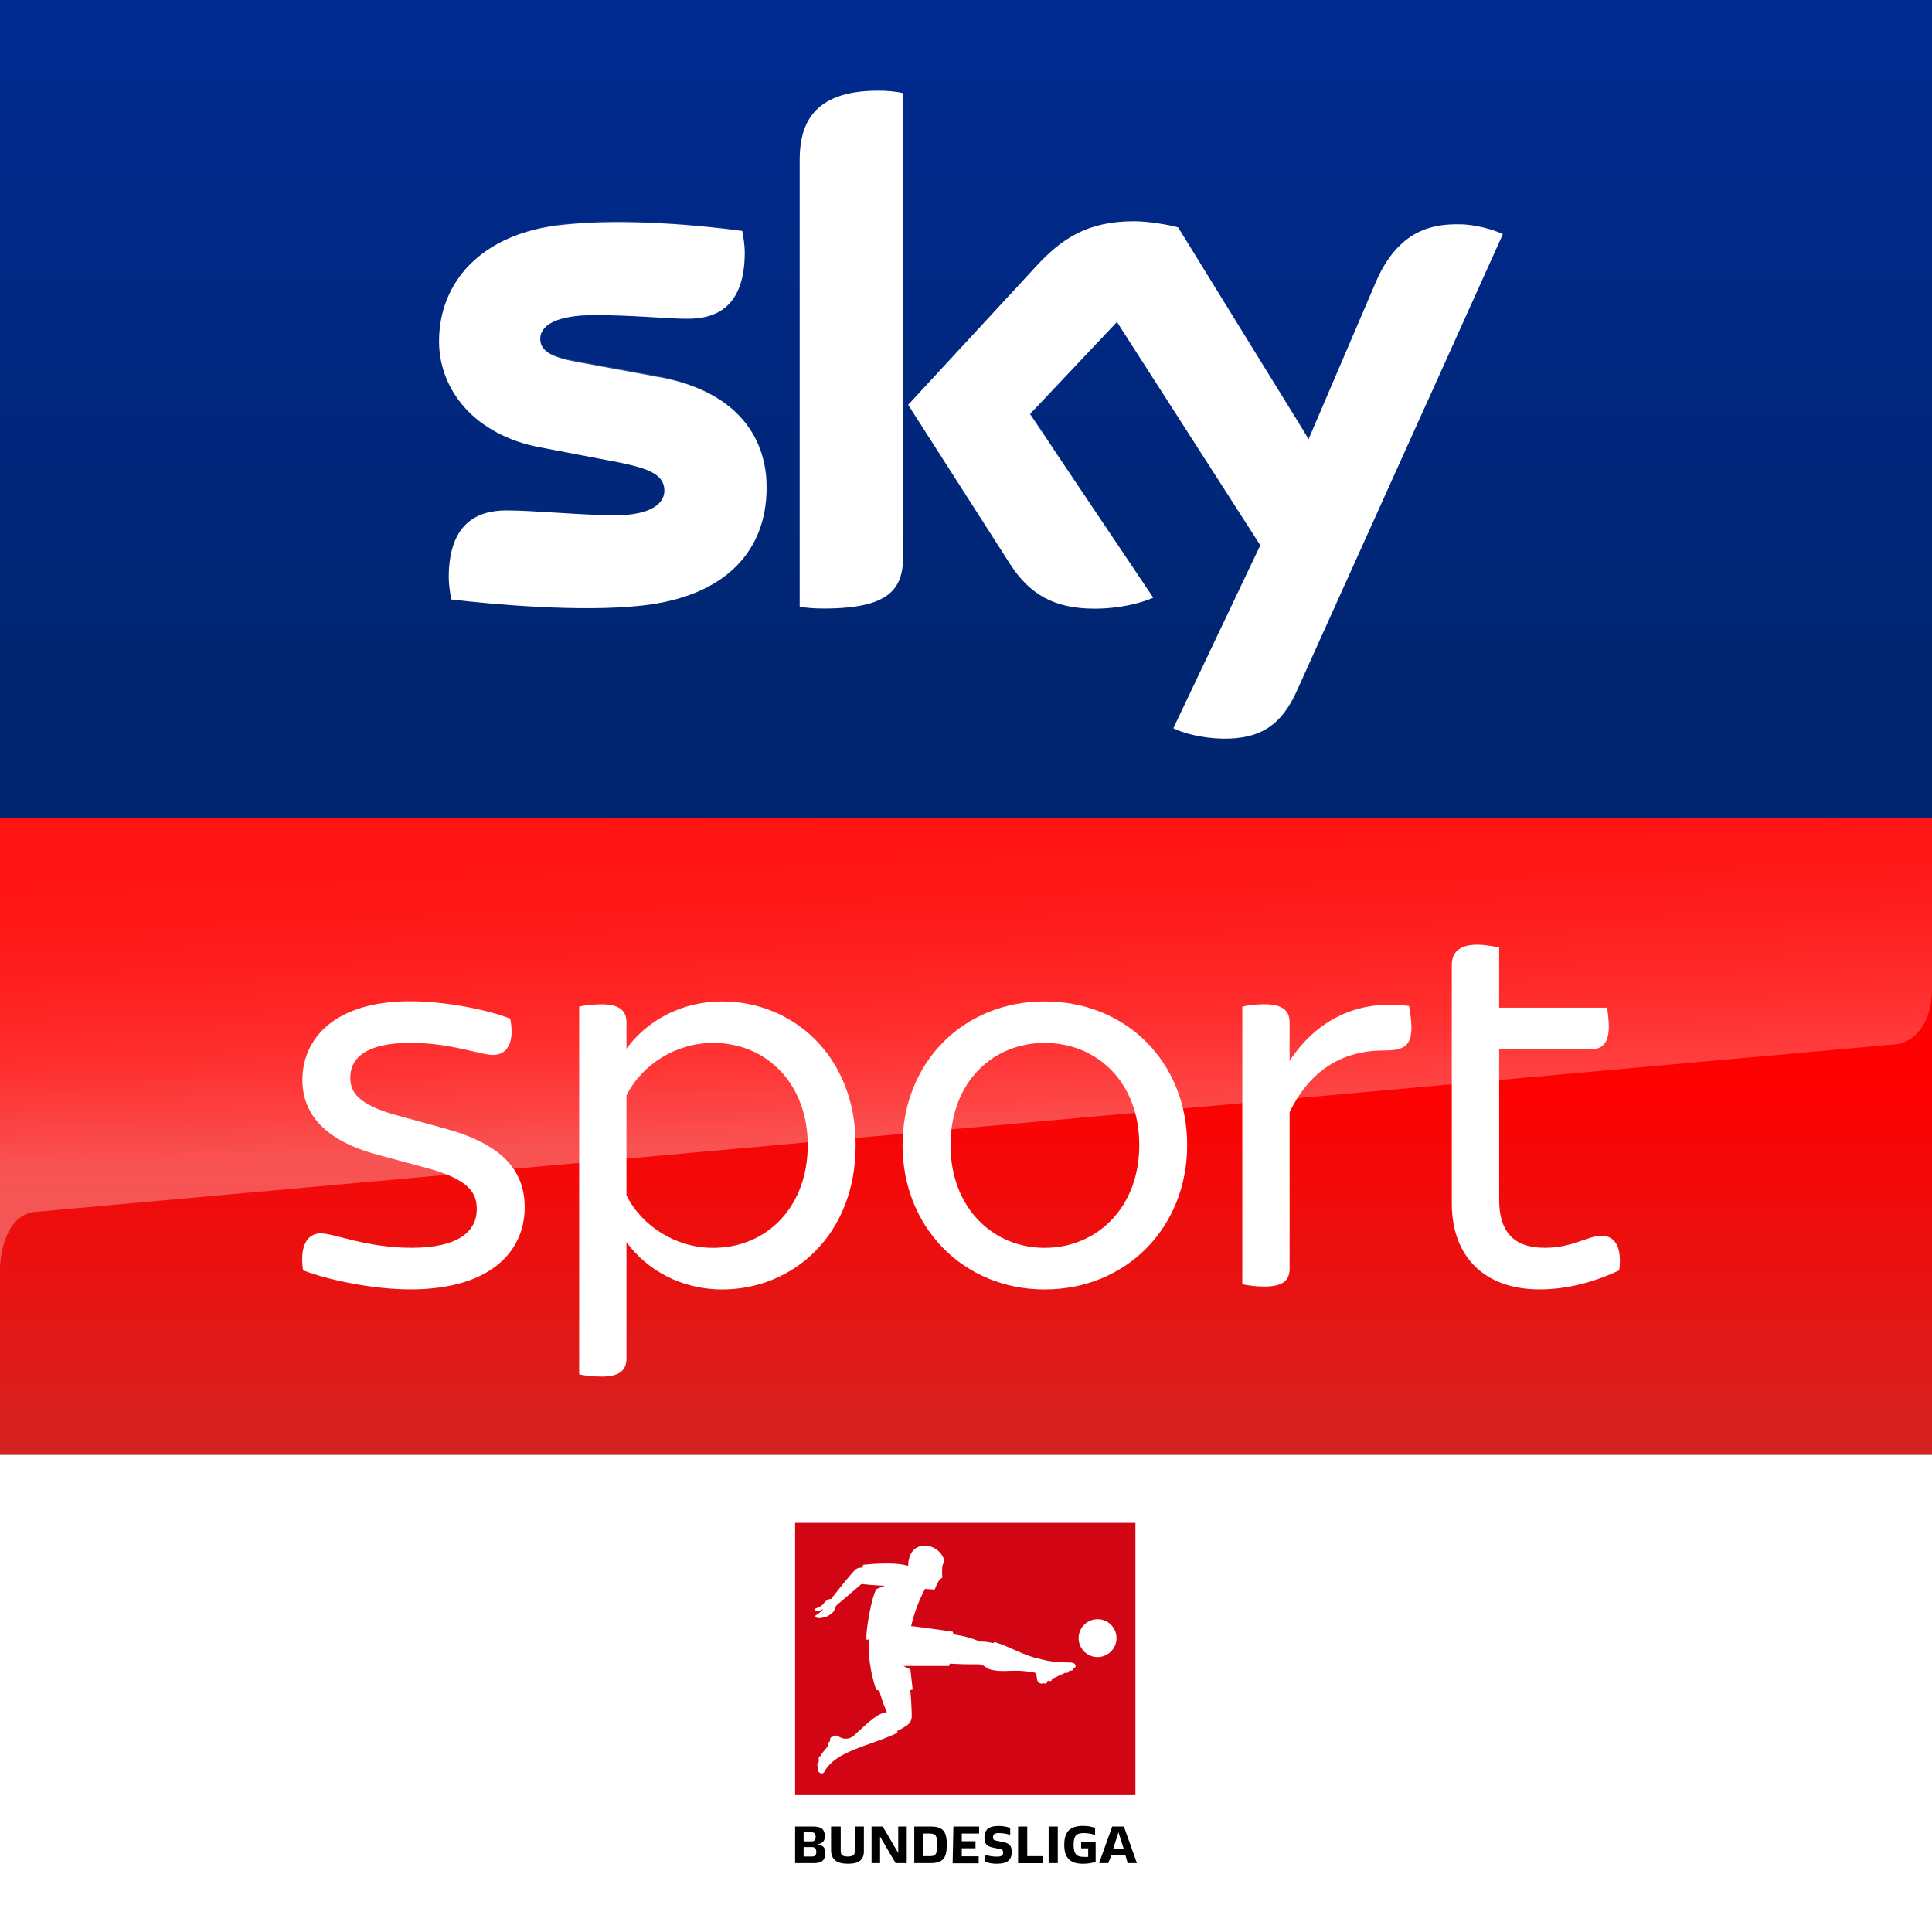 <svg width="850" height="850" enable-background="new 0 0 2362.9 500" version="1.1" viewBox="0 0 850 850" xml:space="preserve" xmlns="http://www.w3.org/2000/svg"><rect x="0" y="0" width="850" height="850" fill="#333333" stroke="none"/><defs><linearGradient id="linearGradient8552" x1="32.476" x2="32.476" y2="64.952" gradientTransform="matrix(13.138 0 0 5.543 -1.663 1e-4)" gradientUnits="userSpaceOnUse"><stop stop-color="#002A91" offset="0"/><stop stop-color="#002672" offset=".8"/></linearGradient><linearGradient id="linearGradient8554" x1="-1152.6" x2="-1152.6" y1="-773.58" y2="-778.43" gradientTransform="matrix(177.76 0 0 -57.692 205313 -44269)" gradientUnits="userSpaceOnUse"><stop stop-color="#f00" offset=".4"/><stop stop-color="#D42321" offset="1"/></linearGradient><linearGradient id="linearGradient8556" x1="-1151.8" x2="-1152" y1="-784.92" y2="-782.98" gradientTransform="matrix(149.71 0 0 -57.778 182009 -45636)" gradientUnits="userSpaceOnUse"><stop stop-color="#fff" offset="0"/><stop stop-color="#fff" stop-opacity=".25" offset="1"/></linearGradient><linearGradient id="linearGradient8558" x1="1279.6" x2="1273" y1="1197.7" y2="1016.9" gradientTransform="matrix(.81 0 0 .81 -626.59 -470.95)" gradientUnits="userSpaceOnUse"><stop stop-color="#fff" offset="0"/><stop stop-color="#fff" stop-opacity=".835" offset=".12"/><stop stop-color="#fff" stop-opacity=".658" offset=".269"/><stop stop-color="#fff" stop-opacity=".511" offset=".419"/><stop stop-color="#fff" stop-opacity=".397" offset=".568"/><stop stop-color="#fff" stop-opacity=".315" offset=".716"/><stop stop-color="#fff" stop-opacity=".266" offset=".86"/><stop stop-color="#fff" stop-opacity=".25" offset="1"/></linearGradient></defs>
<path d="m0 0h850v360h-850z" fill="url(#linearGradient8552)" stop-color="#000000" style="font-variation-settings:normal"/><path d="m0 640h850v210h-850z" fill="#fff" stop-color="#000000" stroke-width=".247" style="font-variation-settings:normal"/><path d="m0 360h850v280h-850z" fill="url(#linearGradient8554)" stop-color="#000000" stroke-width=".56" style="font-variation-settings:normal"/><g transform="matrix(.644 0 0 .644 -5726.6 364.07)" stroke-width="1"><path d="m9693.8-67.796c5.901 2.901 18.004 6.701 33.507 7.101 26.405 0.4 40.608-9.602 51.01-32.907l140.63-311.76c-5.901-2.901-18.804-6.701-29.306-6.701-18.004-0.4-42.208 3.301-57.712 40.008l-45.709 106.72-89.118-144.63c-5.901-1.7-20.104-4.201-30.106-4.201-31.806 0-49.41 11.702-67.314 31.206l-87.017 94.219 69.914 109.22c13.003 20.004 29.706 30.006 57.311 30.006 18.004 0 33.007-4.201 40.208-7.502l-84.217-125.43 59.412-62.913 97.92 152.53zm-184.54-118.02c0 22.905-9.202 36.207-54.411 36.207-5.901 0-11.302-0.4-16.303-1.2v-305.06c0-23.305 7.902-47.51 53.511-47.51 5.901 0 11.702 0.4 17.203 1.7zm-93.319-46.209c0 42.909-28.006 74.215-85.317 80.416-41.408 4.601-101.62-0.8-130.13-4.201-0.8-4.601-1.7-10.402-1.7-15.003 0-37.508 20.104-45.809 39.308-45.809 19.704 0 51.01 3.301 74.515 3.301 25.505 0 33.507-8.802 33.507-16.703 0-10.802-10.002-15.003-30.106-19.204l-54.411-10.402c-45.209-8.302-69.414-39.608-69.414-72.514 0-40.008 28.406-73.815 84.517-79.616 42.208-4.601 94.119 0.4 122.62 4.201 0.8 4.601 1.7 9.602 1.7 14.603 0 37.508-19.704 45.409-38.908 45.409-14.603 0-37.207-2.501-63.613-2.501s-37.208 7.101-37.208 16.203c0 9.602 10.502 13.303 27.206 16.203l51.91 9.602c52.51 8.902 75.515 38.908 75.515 76.015z" fill="#fff"/><path d="m9918.9-405.36-51.51 114.22c-1.7 2.901-7.101 12.903-21.304 13.303-3.301 0-46.909 1.7-46.909 1.7-8.402 0.4-11.302 8.302-11.302 8.302l44.409-104.22c15.503-36.707 39.708-40.408 57.712-40.008 10.102 0 23.005 3.301 28.906 6.701zm-134.73 136.23-87.017-140.83c-5.901-1.7-20.104-4.201-30.106-4.201-31.806 0-49.41 11.702-67.314 31.206l-87.017 94.219 7.101 10.802c2.901 4.201 8.802 10.802 20.504 10.402 4.201 0 46.009-1.7 49.41-1.7 10.902-0.4 17.604 4.201 21.804 9.602l-15.603-23.205 59.412-62.912 40.208 62.512c7.101 9.602 18.004 9.602 20.504 9.602 2.1 0 54.411-2.1 56.911-2.1 3.701-0.1 7.902 2 11.202 6.601zm-292.06-234.15c-45.609 0-53.111 24.205-53.111 47.51v209.24c0-8.302 6.701-17.103 17.203-17.504 7.502-0.4 28.906-0.8 35.107-1.2 7.101-0.4 17.604-5.001 18.004-17.904v-218.34c-5.501-1-11.302-1.8-17.203-1.8zm-152.23 194.54-51.91-9.602c-16.703-2.901-27.206-6.701-27.206-16.203 0-8.802 10.902-16.203 37.208-16.203 25.905 0 48.91 2.501 63.613 2.501 19.204 0 38.908-7.902 38.908-45.409 0-5.001-0.4-9.602-1.7-14.603-28.406-3.301-79.916-8.802-122.62-4.201-55.611 6.601-84.017 40.408-84.017 80.416 0 20.404 9.202 40.408 27.606 54.611 13.803 8.802 27.606 12.502 41.808 15.003 11.702 2.1 38.108 3.801 58.112 2.901 6.301-0.4 51.91-1.7 61.912-2.1 23.005-0.8 36.007 18.704 34.307 38.708v-1.2c0.4-2.501 0.4-5.001 0.4-7.902-0.3-37.107-23.305-67.113-76.415-76.715z" enable-background="new    " fill="url(#linearGradient8556)" opacity=".25"/></g><g transform="matrix(2.177 0 0 2.177 -23916 6457.9)" fill="#fff"><path d="m11047-2709.7c-0.708-4.903 0.814-7.469 3.611-7.469 2.69 0 9.221 2.92 18.318 2.92 9.575 0 13.185-3.381 13.185-7.823 0-3.15-1.398-5.947-10.035-8.283l-9.911-2.672c-10.973-2.92-15.292-8.407-15.292-15.168 0-8.407 6.655-15.876 21.699-15.876 6.778 0 15.168 1.522 20.3 3.504 0.938 4.779-0.584 7.345-3.486 7.345-2.567 0-8.407-2.442-16.69-2.442-8.867 0-12.142 3.026-12.142 6.991 0 2.814 1.292 5.38 9.221 7.593l10.16 2.796c11.309 3.15 15.858 8.407 15.858 15.876 0 8.743-6.761 16.566-23.097 16.566-7.239 0-16.212-1.752-21.699-3.858"/><path d="m11149-2735c0-12.248-8.159-20.654-19.132-20.654-7.469 0-14.354 4.319-17.505 10.619v20.177c3.151 6.301 10.036 10.619 17.505 10.619 10.973 0 19.132-8.389 19.132-20.761m9.681 0c0 18.318-12.831 29.168-26.955 29.168-8.389 0-15.274-3.965-19.363-9.575v23.575c0 2.212-1.274 3.611-5.008 3.611-1.876 0-3.629-0.23-4.549-0.46v-74.317c0.92-0.23 2.673-0.46 4.549-0.46 3.734 0 5.008 1.398 5.008 3.611v5.363c4.089-5.593 10.974-9.557 19.363-9.557 14.124 0 26.955 10.849 26.955 29.044"/><path d="m11216-2735c0-12.832-8.637-20.654-19.132-20.654-10.39 0-19.009 7.823-19.009 20.654 0 12.708 8.619 20.761 19.009 20.761 10.495 0 19.132-8.053 19.132-20.761m-47.84 0c0-16.69 12.265-29.044 28.708-29.044 16.566 0 28.813 12.354 28.813 29.044 0 16.566-12.247 29.168-28.813 29.168-16.443 0-28.708-12.602-28.708-29.168"/><path d="m11271-2758.8c0 3.858-1.628 4.673-5.593 4.673-8.053 0-14.814 3.734-19.026 12.478v31.61c0 2.336-1.274 3.628-5.133 3.628-1.628 0-3.504-0.248-4.424-0.478v-56.105c0.92-0.248 2.796-0.478 4.424-0.478 3.859 0 5.133 1.398 5.133 3.628v7.805c5.487-8.283 13.77-12.478 24.159-11.079 0.106 0.814 0.46 2.566 0.46 4.319"/><path d="m11313-2709.7c-4.903 2.336-10.495 3.858-16.106 3.858-11.079 0-17.734-6.548-17.734-17.398v-48.176c0-2.442 1.416-4.088 5.133-4.088 1.646 0 3.504 0.354 4.442 0.584v12.141h21.823c0.106 0.814 0.336 2.442 0.336 3.841 0 3.398-1.398 4.549-3.487 4.549h-18.672v30.46c0 6.531 3.026 9.681 9.221 9.681 5.593 0 8.743-2.442 11.433-2.442 2.797 0 4.195 2.318 3.611 6.991"/></g><path d="m1e-3 360v198.28c0-2.622 0.876-22.178 14.176-24.978l821.12-73.98c7.496-1.6 14.699-9.555 14.699-24.31v-75.006z" fill="url(#linearGradient8558)" opacity=".3" stop-color="#000000" style="font-variation-settings:normal"/><g transform="translate(46.461 2e3)"><g transform="translate(9.495)" stroke-width="3.097"><path d="m302.19-1180.3h-8.33v-16.102h8.051c3.716 0 5.016 1.486 5.016 4.211 0 2.075-0.774 3.097-3.097 3.592h-0.403 0.372c2.477 0.557 3.282 1.455 3.329 3.84 0.046 2.942-1.316 4.459-4.939 4.459zm-4.583-9.568h3.375c1.331 0 1.92-0.557 1.92-1.951 0-1.393-0.526-2.044-1.92-2.044h-3.375zm5.574 4.614c0-1.486-0.619-2.106-1.982-2.106h-3.592v4.149h3.592c1.424 0 1.982-0.588 1.982-2.044m6.503-11.148h4.242v10.745c0 1.796 0.805 2.446 3.097 2.446s3.097-0.65 3.097-2.446v-10.745h3.995v10.869c0 3.778-2.168 5.512-6.998 5.512s-7.215-1.734-7.432-5.605zm33.288 0v16.102h-4.893l-6.843-11.643v11.643h-3.747v-16.102h4.924l6.812 11.643v-11.643zm3.313 0h7.184c5.636 0 7.122 2.322 7.122 8.051 0 5.729-1.61 8.051-7.122 8.051h-7.184zm7.06 13.037c2.384 0 3.097-1.208 3.097-4.986 0-3.778-0.743-4.955-3.097-4.955h-3.097v9.94zm10.157-13.037h11.303v3.097h-7.618v3.375h6.038v3.097h-6.038v3.53h7.432v3.096h-11.457zm13.842 15.483v-3.097c1.724 0.587 3.535 0.88 5.357 0.867 1.858 0 2.663-0.495 2.663-1.734s-0.341-1.393-1.827-1.703l-2.663-0.557c-2.787-0.588-3.716-1.703-3.716-4.459 0-3.53 2.075-5.047 6.193-5.047 1.752-0.021 3.493 0.273 5.14 0.867v3.097c-1.583-0.55-3.247-0.833-4.924-0.836-1.982 0-2.632 0.526-2.632 1.765s0.434 1.363 1.734 1.641l2.632 0.526c3.097 0.65 3.84 1.672 3.84 4.552 0 3.468-2.106 5.016-6.472 5.016-1.835 0.022-3.659-0.282-5.388-0.898m14.678-15.483h4.026v13.037h6.905v3.097h-10.931zm13.439 0h4.026v16.102h-4.026zm20.685 6.812v8.732c-1.801 0.577-3.683 0.859-5.574 0.836-5.605 0-8.237-2.477-8.237-8.33 0-5.853 2.632-8.33 8.237-8.33 1.816-0.033 3.622 0.271 5.326 0.898v3.097c-1.618-0.541-3.311-0.823-5.016-0.836-3.375 0-4.428 1.363-4.428 5.171s1.115 5.295 4.304 5.295c0.701 0.047 1.405 0.047 2.106 0v-3.747h-3.097v-2.787zm13.13 5.915h-6.193l-1.424 3.375h-3.995l5.76-16.102h5.14l5.729 16.102h-4.056zm-3.097-10.188-2.322 7.277h4.645z"/><path class="cls-6" d="m293.86-1330h149.72v119.78h-149.72z" fill="#d20515"/><path class="cls-5" d="m417.29-1267c0 0.31-0.186 0.526-0.743 0.898l-0.31 0.186v0.217s0 0.372-0.279 0.465l-0.495 0.248h-0.526v-0.217l-0.619 0.31v0.217s0 0.341-0.31 0.465l-0.495 0.217h-0.526v-0.186l-6.193 2.88v0.279c0 0.155 0 0.341-0.279 0.465l-0.526 0.217h-0.526v-0.279l-0.712 0.341v0.279c0 0.155 0 0.372-0.31 0.465l-0.495 0.248h-0.526v-0.279a2.013 2.013 0 0 1-2.911-0.929c-0.341-0.712-0.341-2.291-0.619-3.097a0.867 0.867 0 0 0-0.65-0.526c-9.754-1.858-13.068 0.217-19.292-1.331-1.982-0.495-3.097-2.292-5.481-2.322-5.264 0-6.843 0-12.572-0.31-0.217 0.836-0.279 1.022-0.279 1.022h-20.128l3.097 1.517 0.991 8.887-1.053 0.248c0.186 1.796 0.372 4.18 0.464 6.193s0.186 3.964 0.186 5.264a5.016 5.016 0 0 1-0.588 2.384 5.45 5.45 0 0 1-1.486 1.641c-0.186 0-0.96 0.65-1.858 1.177a28.086 28.086 0 0 1-2.539 1.363c0 0.248 0.217 0.495 0.279 0.712-12.232 5.883-27.405 7.927-32.328 17.31-0.557 1.084-2.539 0.526-2.601-0.65v-1.889h-0.186c-0.155 0-0.279-0.217-0.248-0.495v-0.526c0-0.279 0.155-0.465 0.31-0.465h0.217a13.47 13.47 0 0 1 0.31-1.61h-0.186c-0.155 0-0.186-0.279 0-0.526l0.186-0.495c0-0.248 0.248-0.403 0.403-0.341h0.186c0.867-2.044 2.57-3.097 3.344-4.862-0.155 0-0.217-0.279 0-0.526l0.186-0.526c0-0.248 0.279-0.372 0.434-0.341 0-0.279 0.248-0.588 0.403-0.898h-0.155v-0.526l0.31-0.465a0.434 0.434 0 0 1 0.495-0.248h0.155l0.248-0.248a2.229 2.229 0 0 1 2.601 0 5.357 5.357 0 0 0 6.658-0.433c4.769-4.273 10.374-10.095 14.554-10.281a51.837 51.837 0 0 1-3.344-9.507l-1.393-0.31a65.833 65.833 0 0 1-3.097-14.337 36.323 36.323 0 0 1 0-7.989c-0.31 0-0.898 0.433-1.084 0.433-0.743-1.858 1.734-17.774 4.211-22.419l3.778-1.517c-0.372 0-3.097 0-10.312-0.743-4.026 3.53-8.67 7.37-11.024 9.476a9.29 9.29 0 0 0-1.053 2.539s-1.208 1.053-2.292 1.827c-1.084 0.774-5.016 1.796-5.791 0.619-0.186-0.31-0.155-0.433 0-0.619 0.155-0.186 2.663-1.579 3.344-2.88a6.967 6.967 0 0 1-3.375 1.053c-0.434 0-0.681-1.084 0-1.27a7.37 7.37 0 0 0 3.623-2.168 4.088 4.088 0 0 1 3.282-2.044s6.689-8.732 10.621-12.882a3.871 3.871 0 0 1 3.097-0.774l0.341-1.331s13.501-1.61 19.787 0.495c0-3.84 1.579-8.918 7.556-8.918a9.104 9.104 0 0 1 8.206 6.038c0.186 0.991-0.403 1.672-0.712 3.097a23.627 23.627 0 0 0 0 4.769c-0.186 0.557-0.805 0.495-1.363 1.27a15.204 15.204 0 0 0-1.239 2.322l-0.805 1.827-4.211-0.31a67.877 67.877 0 0 0-6.131 16.381c3.313 0.279 18.301 2.446 18.301 2.446l0.372 1.239a42.144 42.144 0 0 1 11.488 3.097 24.339 24.339 0 0 1 5.976 0.712s0.434-0.403 0.557-0.495c6.751 2.075 12.386 5.636 18.827 7.184l4.056 0.96a39.636 39.636 0 0 0 5.233 0.65c2.075 0.186 3.097 0.155 4.769 0.217 1.053 0 2.384 0 2.818 1.455m9.661-20.499a8.33 8.33 0 1 0 8.299 8.33 8.299 8.299 0 0 0-8.299-8.33" fill="#fff"/></g></g></svg>
